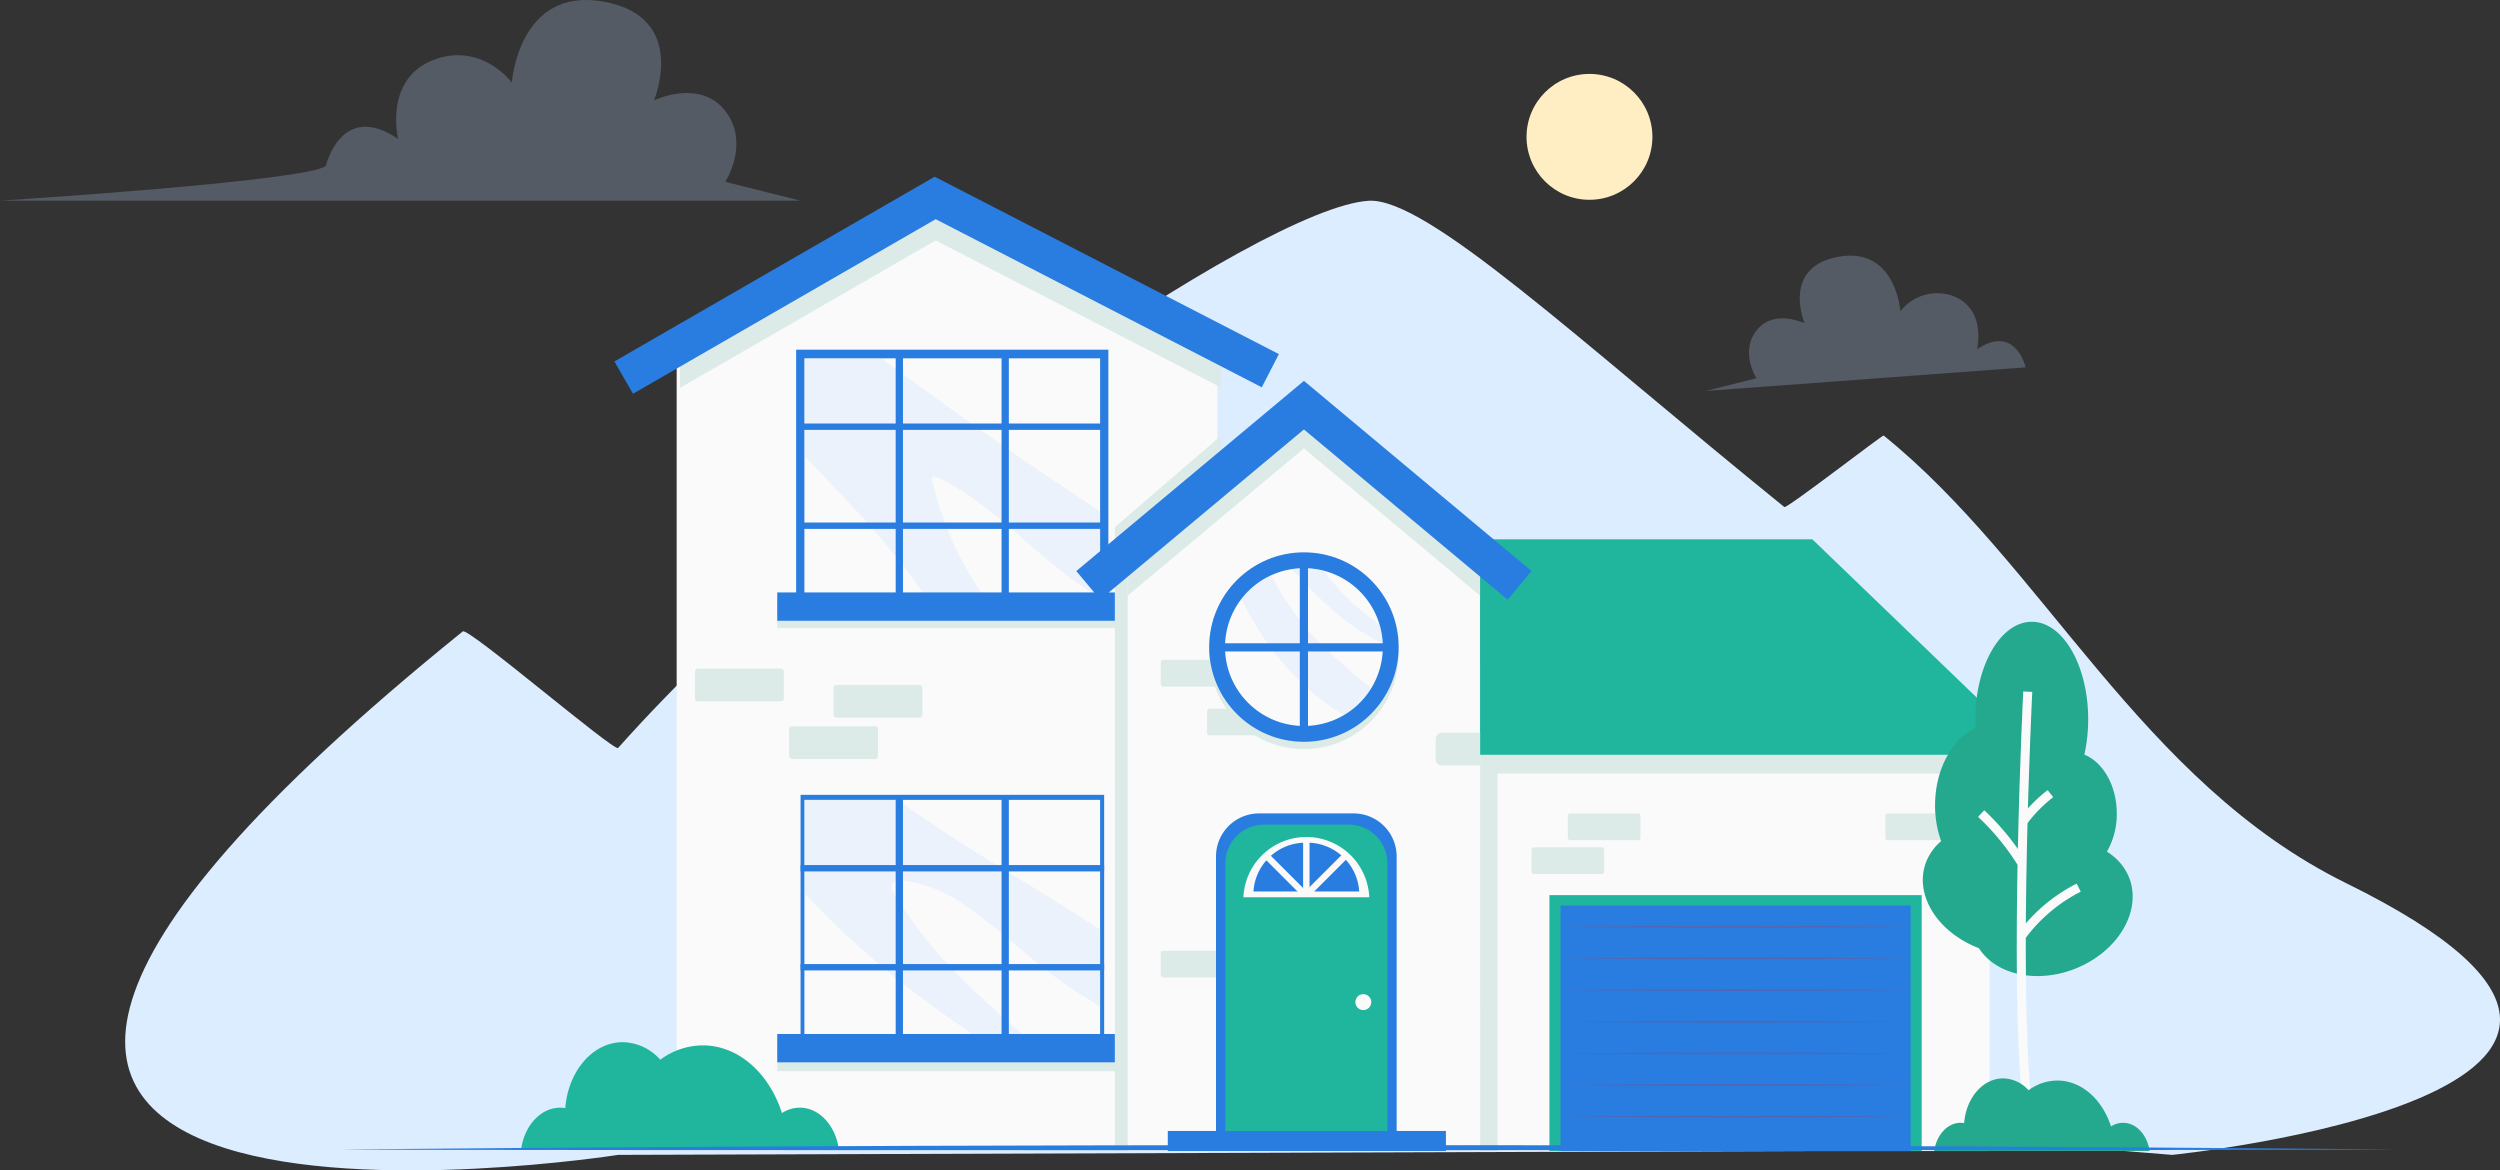 <svg xmlns="http://www.w3.org/2000/svg" width="276.756" height="129.565" viewBox="0 0 276.756 129.565">
  <rect x="0" y="0" width="276.756" height="129.565" fill="#333333" stroke="none"/>
  <g id="Group_539" data-name="Group 539" transform="translate(-411.591 -258.352)">
    <path id="Path_251" data-name="Path 251" d="M264.5,158.379c-11.819.763-57.779,32.221-83.064,60.575-.415.465-16.69-13.475-17.2-12.9C71.082,281.3,181.438,264,181.438,264l165.477-.536,6.563.536s66.669-6.754,19.276-30.071c-22.792-11.213-33.494-35.263-51.22-49.563-.116-.094-10.727,8.131-10.993,7.916C287.672,173.781,270.931,157.963,264.5,158.379Z" transform="translate(298.58 122.2)" fill="#dbedff"/>
    <rect id="Rectangle_1144" data-name="Rectangle 1144" width="93.747" height="43.861" transform="translate(538.095 341.914)" fill="#fafafa"/>
    <path id="Path_252" data-name="Path 252" d="M728.966,418.058h-7.5a.268.268,0,0,1-.268-.268v-2.422a.268.268,0,0,1,.268-.268h7.5a.268.268,0,0,1,.268.268v2.422A.268.268,0,0,1,728.966,418.058Z" transform="translate(-136.044 -66.698)" fill="#ddebe8"/>
    <path id="Path_253" data-name="Path 253" d="M849.456,418.058h-7.5a.268.268,0,0,1-.268-.268v-2.422a.268.268,0,0,1,.268-.268h7.5a.268.268,0,0,1,.268.268v2.422A.268.268,0,0,1,849.456,418.058Z" transform="translate(-221.381 -66.698)" fill="#ddebe8"/>
    <path id="Path_254" data-name="Path 254" d="M715.186,430.888h-7.5a.268.268,0,0,1-.268-.268V428.2a.268.268,0,0,1,.268-.268h7.5a.268.268,0,0,1,.268.268v2.422A.266.266,0,0,1,715.186,430.888Z" transform="translate(-126.284 -75.785)" fill="#ddebe8"/>
    <rect id="Rectangle_1145" data-name="Rectangle 1145" width="93.747" height="2.071" transform="translate(538.095 341.914)" fill="#ddebe8"/>
    <rect id="Rectangle_1146" data-name="Rectangle 1146" width="39.278" height="43.861" transform="translate(538.095 341.914)" fill="#ddebe8"/>
    <path id="Path_255" data-name="Path 255" d="M559.89,311.09h74.13L658.8,334.946H559.89Z" transform="translate(-21.796 6.967)" fill="#20b69e"/>
    <path id="Path_256" data-name="Path 256" d="M442.9,286.577H383.04V197.364l28.25-16.294L442.9,197.364Z" transform="translate(103.459 99.055)" fill="#fafafa"/>
    <path id="Path_257" data-name="Path 257" d="M452.075,369.964H442.9a.331.331,0,0,1-.33-.33V366.67a.331.331,0,0,1,.33-.33h9.176a.331.331,0,0,1,.33.33v2.964A.329.329,0,0,1,452.075,369.964Z" transform="translate(61.297 -32.164)" fill="#ddebe8"/>
    <path id="Path_258" data-name="Path 258" d="M399.5,363.754H390.32a.331.331,0,0,1-.33-.33V360.46a.331.331,0,0,1,.33-.33H399.5a.331.331,0,0,1,.33.33v2.964A.331.331,0,0,1,399.5,363.754Z" transform="translate(98.537 -27.765)" fill="#ddebe8"/>
    <path id="Path_259" data-name="Path 259" d="M435.225,385.654H426.05a.331.331,0,0,1-.33-.33V382.36a.331.331,0,0,1,.33-.33h9.175a.331.331,0,0,1,.33.33v2.964A.329.329,0,0,1,435.225,385.654Z" transform="translate(73.231 -43.276)" fill="#ddebe8"/>
    <path id="Path_260" data-name="Path 260" d="M384.3,197.882v4.735l28.305-16.329,31.558,16.268v-4.648L412.524,181.6Z" transform="translate(102.567 98.679)" fill="#ddebe8"/>
    <rect id="Rectangle_1147" data-name="Rectangle 1147" width="38.327" height="3.136" transform="translate(497.635 373.799)" fill="#ddebe8"/>
    <rect id="Rectangle_1148" data-name="Rectangle 1148" width="33.607" height="26.876" transform="translate(500.216 346.342)" fill="#297ce0"/>
    <rect id="Rectangle_1149" data-name="Rectangle 1149" width="32.737" height="26.529" transform="translate(500.64 346.899)" fill="#fafafa"/>
    <path id="Path_261" data-name="Path 261" d="M444.768,432.079c2.036,1.529,4.122,2.987,6.238,4.4h5.307c-1.109-.966-2.217-1.931-3.308-2.914-4.058-3.647-8.02-7.55-10.9-12.224-.309-.5-1.284-1.511-.8-2.159.362-.481,1.292-.251,1.753-.193a14.615,14.615,0,0,1,6.179,2.6c4.414,2.973,8.058,6.862,12.577,9.724q1.2.761,2.436,1.465V424.33l-.163-.111c-5.26-3.484-10.736-6.62-16.04-10.033-2.1-1.354-4.16-2.78-6.194-4.236H431.52v10.316A95.331,95.331,0,0,0,444.768,432.079Z" transform="translate(69.123 -63.05)" fill="#bcdaff" opacity="0.24"/>
    <rect id="Rectangle_1150" data-name="Rectangle 1150" width="0.805" height="27.932" transform="translate(510.746 346.453)" fill="#297ce0"/>
    <rect id="Rectangle_1151" data-name="Rectangle 1151" width="0.805" height="27.932" transform="translate(522.466 346.453)" fill="#297ce0"/>
    <rect id="Rectangle_1152" data-name="Rectangle 1152" width="0.703" height="33.606" transform="translate(533.823 354.117) rotate(90)" fill="#297ce0"/>
    <rect id="Rectangle_1153" data-name="Rectangle 1153" width="0.703" height="33.606" transform="translate(533.822 365.077) rotate(90)" fill="#297ce0"/>
    <rect id="Rectangle_1154" data-name="Rectangle 1154" width="38.327" height="3.136" transform="translate(497.635 372.818)" fill="#297ce0"/>
    <rect id="Rectangle_1155" data-name="Rectangle 1155" width="34.563" height="28.442" transform="translate(499.727 297.063)" fill="#297ce0"/>
    <rect id="Rectangle_1156" data-name="Rectangle 1156" width="38.327" height="3.136" transform="translate(497.635 324.733)" fill="#ddebe8"/>
    <rect id="Rectangle_1157" data-name="Rectangle 1157" width="32.737" height="26.529" transform="translate(500.64 298.02)" fill="#fafafa"/>
    <path id="Path_262" data-name="Path 262" d="M445.649,255.851a.31.31,0,0,1,.449-.344c5.123,2.392,9.178,6.745,13.56,10.211a43.063,43.063,0,0,0,4.569,3.221h.026V259.4q-1.768-1.234-3.559-2.422c-5.911-3.927-11.708-8.017-17.435-12.207q-1.611-1.177-3.218-2.363H431.52V253.2c1.435,1.529,2.885,3.046,4.318,4.58a85.744,85.744,0,0,1,9.211,11.156h6.462A36.058,36.058,0,0,1,445.649,255.851Z" transform="translate(69.123 55.61)" fill="#bcdaff" opacity="0.24"/>
    <rect id="Rectangle_1158" data-name="Rectangle 1158" width="0.805" height="27.932" transform="translate(510.746 297.571)" fill="#297ce0"/>
    <rect id="Rectangle_1159" data-name="Rectangle 1159" width="0.805" height="27.932" transform="translate(522.466 297.571)" fill="#297ce0"/>
    <rect id="Rectangle_1160" data-name="Rectangle 1160" width="0.703" height="33.606" transform="translate(533.822 305.237) rotate(90)" fill="#297ce0"/>
    <rect id="Rectangle_1161" data-name="Rectangle 1161" width="0.703" height="33.606" transform="translate(533.821 316.197) rotate(90)" fill="#297ce0"/>
    <rect id="Rectangle_1162" data-name="Rectangle 1162" width="38.327" height="3.136" transform="translate(497.635 323.936)" fill="#297ce0"/>
    <path id="Path_263" data-name="Path 263" d="M549.3,281.95v69.065h11.725V271.85Z" transform="translate(-14.295 34.759)" fill="#ddebe8"/>
    <path id="Path_264" data-name="Path 264" d="M593.207,342.736H554.2V276.457l19.5-16.3,19.5,16.3Z" transform="translate(-17.766 43.039)" fill="#fafafa"/>
    <path id="Path_265" data-name="Path 265" d="M574.5,470.148H567a.268.268,0,0,1-.269-.268v-2.422a.268.268,0,0,1,.269-.268h7.5a.268.268,0,0,1,.268.268v2.422A.266.266,0,0,1,574.5,470.148Z" transform="translate(-26.64 -103.591)" fill="#ddebe8"/>
    <path id="Path_266" data-name="Path 266" d="M574.5,359.778H567a.268.268,0,0,1-.269-.268v-2.422a.268.268,0,0,1,.269-.268h7.5a.267.267,0,0,1,.268.268v2.422A.266.266,0,0,1,574.5,359.778Z" transform="translate(-26.64 -25.421)" fill="#ddebe8"/>
    <path id="Path_267" data-name="Path 267" d="M592.086,378.288h-7.5a.268.268,0,0,1-.268-.268V375.6a.268.268,0,0,1,.268-.268h7.5a.268.268,0,0,1,.268.268v2.422A.268.268,0,0,1,592.086,378.288Z" transform="translate(-39.098 -38.531)" fill="#ddebe8"/>
    <path id="Path_268" data-name="Path 268" d="M675.959,384.48h-4.228a.691.691,0,0,0-.691.691v2.241a.691.691,0,0,0,.691.691h4.228Z" transform="translate(-100.518 -45.011)" fill="#ddebe8"/>
    <path id="Path_269" data-name="Path 269" d="M571.947,259.608,554.2,274.437v5.383l19.5-16.3,19.5,16.3v-5.383l-19.5-16.3Z" transform="translate(-17.766 44.469)" fill="#ddebe8"/>
    <circle id="Ellipse_36" data-name="Ellipse 36" cx="10.488" cy="10.488" r="10.488" transform="translate(545.449 320.304)" fill="#ddebe8"/>
    <circle id="Ellipse_37" data-name="Ellipse 37" cx="10.488" cy="10.488" r="10.488" transform="translate(545.449 319.496)" fill="#297ce0"/>
    <circle id="Ellipse_38" data-name="Ellipse 38" cx="8.735" cy="8.735" r="8.735" transform="translate(547.203 321.249)" fill="#fafafa"/>
    <path id="Path_270" data-name="Path 270" d="M608.687,340.18A8.765,8.765,0,0,0,611.7,337.2a69.761,69.761,0,0,1-5.791-5.071,30.881,30.881,0,0,1-5.272-7.4,8.746,8.746,0,0,0-3.32,2.64C599.922,332.609,603.771,337.361,608.687,340.18Z" transform="translate(-48.306 -2.686)" fill="#bcdaff" opacity="0.24"/>
    <path id="Path_271" data-name="Path 271" d="M620.062,325.789a26.988,26.988,0,0,0,6.494,4.607,8.747,8.747,0,0,0-.362-2.173c-.21-.14-.423-.277-.627-.42a25.159,25.159,0,0,1-5.517-5.47,8.743,8.743,0,0,0-2.206-.292,8.6,8.6,0,0,0-1.325.111C617.652,323.423,618.839,324.637,620.062,325.789Z" transform="translate(-61.904 -0.788)" fill="#bcdaff" opacity="0.24"/>
    <rect id="Rectangle_1163" data-name="Rectangle 1163" width="0.907" height="19.424" transform="translate(555.483 320.307)" fill="#297ce0"/>
    <rect id="Rectangle_1164" data-name="Rectangle 1164" width="0.907" height="19.424" transform="translate(565.648 329.564) rotate(90)" fill="#297ce0"/>
    <g id="Group_113" data-name="Group 113" transform="translate(479.602 277.913)">
      <path id="Path_272" data-name="Path 272" d="M361.463,197.521l-2.063-3.577,35.459-20.454,38.105,19.64-1.893,3.673-36.1-18.611Z" transform="translate(-359.4 -173.49)" fill="#297ce0"/>
    </g>
    <g id="Group_114" data-name="Group 114" transform="translate(530.74 300.509)">
      <path id="Path_273" data-name="Path 273" d="M582.427,275.164l-22.549-18.841-22.552,18.841L534.68,272l25.2-21.055L585.076,272Z" transform="translate(-534.68 -250.94)" fill="#297ce0"/>
    </g>
    <rect id="Rectangle_1165" data-name="Rectangle 1165" width="41.209" height="28.329" transform="translate(583.117 357.446)" fill="#20b69e"/>
    <rect id="Rectangle_1166" data-name="Rectangle 1166" width="38.759" height="27.179" transform="translate(584.342 358.596)" fill="#297ce0"/>
    <g id="Group_115" data-name="Group 115" transform="translate(584.342 360.846)" opacity="0.3">
      <path id="Path_274" data-name="Path 274" d="M718.41,457.856c12.414-.134,26.342-.134,38.759,0-12.414.134-26.345.134-38.759,0Z" transform="translate(-718.41 -457.755)" fill="#b43147"/>
    </g>
    <g id="Group_116" data-name="Group 116" transform="translate(584.342 364.35)" opacity="0.3">
      <path id="Path_275" data-name="Path 275" d="M718.41,469.866c12.414-.134,26.342-.134,38.759,0-12.414.134-26.345.131-38.759,0Z" transform="translate(-718.41 -469.765)" fill="#b43147"/>
    </g>
    <g id="Group_117" data-name="Group 117" transform="translate(584.342 367.851)" opacity="0.3">
      <path id="Path_276" data-name="Path 276" d="M718.41,481.866c12.414-.134,26.342-.134,38.759,0-12.414.134-26.345.134-38.759,0Z" transform="translate(-718.41 -481.765)" fill="#b43147"/>
    </g>
    <g id="Group_118" data-name="Group 118" transform="translate(584.342 371.355)" opacity="0.3">
      <path id="Path_277" data-name="Path 277" d="M718.41,493.876c12.414-.134,26.342-.134,38.759,0-12.414.134-26.345.134-38.759,0Z" transform="translate(-718.41 -493.775)" fill="#b43147"/>
    </g>
    <g id="Group_119" data-name="Group 119" transform="translate(584.342 374.859)" opacity="0.3">
      <path id="Path_278" data-name="Path 278" d="M718.41,505.886c12.414-.134,26.342-.134,38.759,0-12.414.134-26.345.131-38.759,0Z" transform="translate(-718.41 -505.785)" fill="#b43147"/>
    </g>
    <g id="Group_120" data-name="Group 120" transform="translate(584.342 378.36)" opacity="0.3">
      <path id="Path_279" data-name="Path 279" d="M718.41,517.886c12.414-.134,26.342-.134,38.759,0-12.414.134-26.345.134-38.759,0Z" transform="translate(-718.41 -517.785)" fill="#b43147"/>
    </g>
    <g id="Group_121" data-name="Group 121" transform="translate(584.342 381.864)" opacity="0.3">
      <path id="Path_280" data-name="Path 280" d="M718.41,529.9c12.414-.134,26.342-.134,38.759,0-12.414.134-26.345.131-38.759,0Z" transform="translate(-718.41 -529.795)" fill="#b43147"/>
    </g>
    <path id="Path_281" data-name="Path 281" d="M602.925,415.09H592.457a4.767,4.767,0,0,0-4.767,4.767v31.494h20V419.86A4.772,4.772,0,0,0,602.925,415.09Z" transform="translate(-41.485 -66.691)" fill="#297ce0"/>
    <path id="Path_282" data-name="Path 282" d="M604.9,419.34h-9.383a4.275,4.275,0,0,0-4.274,4.274v30.75h17.928v-30.75A4.272,4.272,0,0,0,604.9,419.34Z" transform="translate(-43.999 -69.701)" fill="#20b69e"/>
    <path id="Path_283" data-name="Path 283" d="M612.024,430.7a6.975,6.975,0,0,0-6.967-6.675h0a6.979,6.979,0,0,0-6.967,6.675Z" transform="translate(-48.851 -73.016)" fill="#fafafa"/>
    <path id="Path_284" data-name="Path 284" d="M613.615,431.6a5.763,5.763,0,0,0-5.853-5.4h0a5.765,5.765,0,0,0-5.852,5.4Z" transform="translate(-51.556 -74.56)" fill="#297ce0"/>
    <rect id="Rectangle_1167" data-name="Rectangle 1167" width="0.709" height="6.165" transform="translate(555.85 351.258)" fill="#fafafa"/>
    <rect id="Rectangle_1168" data-name="Rectangle 1168" width="0.709" height="6.165" transform="translate(551.506 353.32) rotate(-45)" fill="#fafafa"/>
    <rect id="Rectangle_1169" data-name="Rectangle 1169" width="0.709" height="6.165" transform="translate(556.439 357.68) rotate(-135)" fill="#fafafa"/>
    <circle id="Ellipse_39" data-name="Ellipse 39" cx="0.881" cy="0.881" r="0.881" transform="translate(561.633 368.407)" fill="#fafafa"/>
    <rect id="Rectangle_1170" data-name="Rectangle 1170" width="30.788" height="2.223" transform="translate(540.869 383.552)" fill="#297ce0"/>
    <g id="Group_122" data-name="Group 122" transform="translate(624.451 327.186)">
      <path id="Path_285" data-name="Path 285" d="M878.091,369.527a6.227,6.227,0,0,0-1.818-1.7,8.4,8.4,0,0,0,1.088-4.224c0-3.078-1.514-5.68-3.589-6.518a17.959,17.959,0,0,0,.423-3.907c0-5.966-2.8-10.8-6.246-10.8s-6.246,4.837-6.246,10.8q0,.473.026.937c-2.614,1.257-4.484,4.624-4.484,8.58a11.8,11.8,0,0,0,.671,3.965,5.912,5.912,0,0,0-1.453,1.847c-1.759,3.533.653,7.968,5.391,9.908.082.032.163.064.245.093.041.064.082.128.125.193,2.3,3.268,7.72,3.86,12.1,1.325S880.393,372.795,878.091,369.527Z" transform="translate(-855.889 -342.38)" fill="#24a88e"/>
      <path id="Path_286" data-name="Path 286" d="M893.962,368.9s-1.558,31.339-.09,45.51" transform="translate(-882.345 -361.163)" fill="none" stroke="#fafafa" stroke-width="1"/>
      <path id="Path_287" data-name="Path 287" d="M893.58,448.523a17.838,17.838,0,0,1,6.264-5.263" transform="translate(-882.584 -413.829)" fill="none" stroke="#fafafa" stroke-width="1"/>
      <path id="Path_288" data-name="Path 288" d="M893.58,410.8a15.879,15.879,0,0,1,3.13-3.227" transform="translate(-882.584 -388.551)" fill="none" stroke="#fafafa" stroke-width="1"/>
      <path id="Path_289" data-name="Path 289" d="M882.47,420.542a26.919,26.919,0,0,0-4.44-5.392" transform="translate(-871.571 -393.92)" fill="none" stroke="#fafafa" stroke-width="1"/>
    </g>
    <path id="Path_290" data-name="Path 290" d="M884.059,523.681c-.245-1.774-1.465-3.125-2.935-3.125a2.493,2.493,0,0,0-1.336.4c-.954-2.976-3.253-5.079-5.946-5.079a5.391,5.391,0,0,0-3.183,1.077,3.831,3.831,0,0,0-2.812-1.316c-2.249,0-4.1,2.171-4.315,4.948a2.276,2.276,0,0,0-.376-.035c-1.47,0-2.69,1.351-2.935,3.125h23.839Z" transform="translate(-234.505 -137.906)" fill="#24a88e"/>
    <path id="Path_291" data-name="Path 291" d="M224.2,513.745c-.362-2.62-2.162-4.613-4.332-4.613a3.655,3.655,0,0,0-1.969.6c-1.406-4.394-4.8-7.495-8.773-7.495a7.953,7.953,0,0,0-4.7,1.59,5.657,5.657,0,0,0-4.149-1.943c-3.32,0-6.048,3.2-6.366,7.3a3.525,3.525,0,0,0-.557-.05c-2.171,0-3.971,1.993-4.332,4.613Z" transform="translate(280.257 -128.16)" fill="#20b69e"/>
    <ellipse id="Ellipse_40" data-name="Ellipse 40" cx="6.967" cy="6.967" rx="6.967" ry="6.967" transform="translate(580.582 266.535)" fill="#ffedc4"/>
    <path id="Path_292" data-name="Path 292" d="M306.674,90.642H218.05s34.385-2.179,36.08-3.874c0,0,1.7-7.235,7.991-2.967,0,0-1.7-6.961,4.359-8.9,5.076-1.625,8.233,2.664,8.233,2.664s.726-10.655,10.17-8.96,5.569,10.926,5.569,10.926,5.085-2.451,7.892,1.182c2.766,3.577,0,7.839,0,7.839Z" transform="translate(193.541 189.928)" fill="#bcdaff" opacity="0.24"/>
    <path id="Path_293" data-name="Path 293" d="M808.955,215.824s-1.144-4.875-5.386-2c0,0,1.144-4.691-2.938-6a5.161,5.161,0,0,0-5.549,1.794s-.49-7.18-6.853-6.039-3.755,7.364-3.755,7.364-3.428-1.651-5.319.8c-1.864,2.413,0,5.284,0,5.284l-5.616,1.406" transform="translate(-173.114 83.198)" fill="#bcdaff" opacity="0.24"/>
    <g id="Group_125" data-name="Group 125" transform="translate(449.351 385.119)">
      <path id="Path_296" data-name="Path 296" d="M255.71,541.435c55.9-.534,114.753-.569,170.613-.379,14.138.047,42.726.236,56.87.379.125.114-227.6.114-227.484,0Z" transform="translate(-255.71 -540.951)" fill="#297ce0"/>
    </g>
  </g>
</svg>
